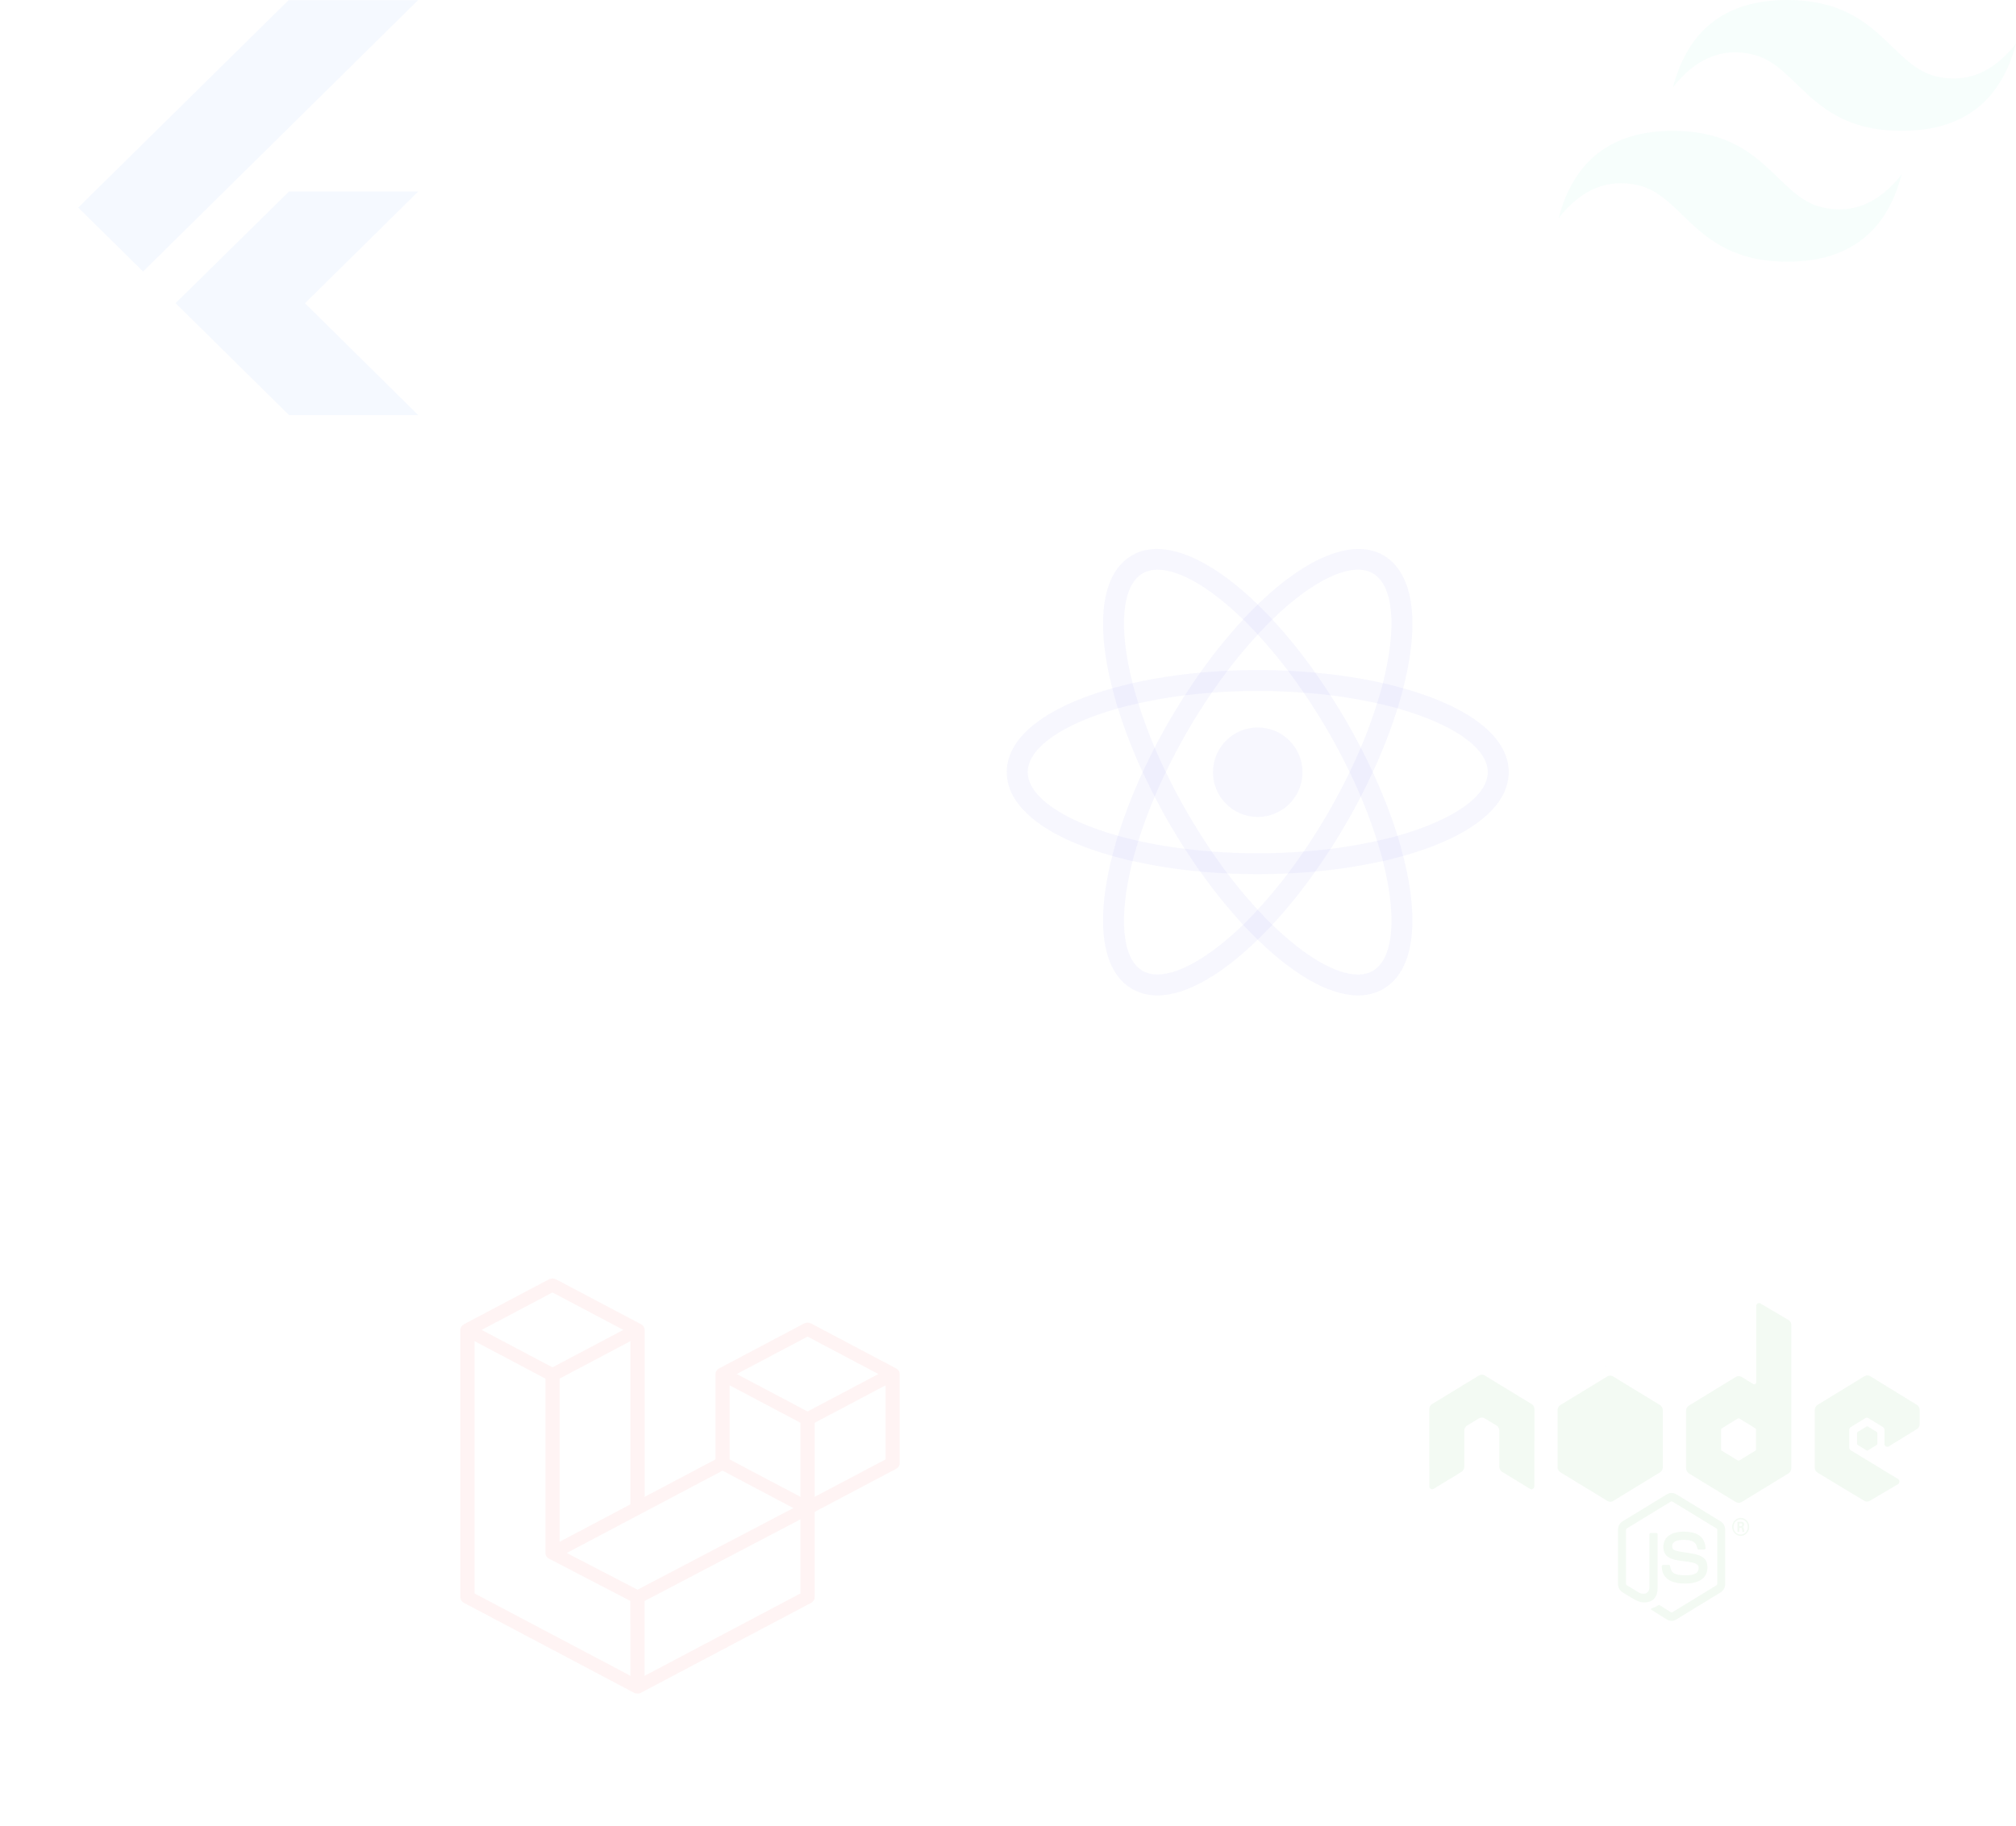 <svg width="670" height="607" viewBox="0 0 670 607" fill="none" xmlns="http://www.w3.org/2000/svg">
<path d="M556 29C561.065 9.668 573.735 0 594 0C624.4 0 628.2 21.75 643.4 25.375C653.535 27.793 662.4 24.168 670 14.5C664.935 33.832 652.265 43.5 632 43.5C601.6 43.5 597.8 21.75 582.6 18.125C572.465 15.707 563.6 19.332 556 29ZM518 72.5C523.065 53.168 535.735 43.5 556 43.5C586.4 43.5 590.2 65.25 605.4 68.875C615.535 71.293 624.4 67.668 632 58C626.935 77.332 614.265 87 594 87C563.6 87 559.8 65.25 544.6 61.625C534.465 59.207 525.6 62.832 518 72.5Z" fill="#55EDBF" fill-opacity="0.05"/>
<path d="M95.97 0L26 69L47.548 90.269L138.913 0.069H96.061L95.97 0ZM96.061 63.653L58.352 100.779L96.061 138H139L101.361 100.805L139 63.653H96.061Z" fill="#3B7BF7" fill-opacity="0.05"/>
<path d="M298.929 456.22C298.906 456.158 298.879 456.096 298.847 456.037C298.805 455.921 298.753 455.808 298.692 455.7C298.644 455.633 298.591 455.569 298.533 455.509C298.469 455.42 298.398 455.336 298.322 455.255C298.254 455.196 298.169 455.147 298.096 455.094C298.012 455.027 297.924 454.966 297.831 454.91L269.572 439.973C269.214 439.784 268.809 439.684 268.397 439.684C267.985 439.684 267.58 439.784 267.223 439.973L238.957 454.918C238.866 454.975 238.78 455.037 238.699 455.104C238.619 455.154 238.542 455.208 238.47 455.266C238.393 455.345 238.322 455.429 238.258 455.517C238.208 455.581 238.144 455.638 238.1 455.708C238.04 455.817 237.989 455.93 237.947 456.045C237.924 456.107 237.886 456.164 237.865 456.228C237.811 456.411 237.784 456.6 237.783 456.789V485.154L214.232 497.604V442.099C214.232 441.909 214.205 441.72 214.15 441.536C214.132 441.471 214.091 441.415 214.067 441.353C214.026 441.238 213.975 441.126 213.915 441.019C213.874 440.949 213.806 440.892 213.756 440.825C213.692 440.736 213.621 440.652 213.545 440.571C213.472 440.514 213.395 440.46 213.316 440.41C213.234 440.344 213.147 440.283 213.058 440.226L184.789 425.289C184.432 425.1 184.027 425 183.614 425C183.202 425 182.797 425.1 182.44 425.289L154.177 440.226C154.086 440.281 153.999 440.344 153.919 440.412C153.838 440.462 153.76 440.516 153.687 440.574C153.611 440.653 153.541 440.737 153.479 440.825C153.426 440.892 153.361 440.949 153.317 441.019C153.257 441.126 153.207 441.238 153.167 441.353C153.135 441.412 153.107 441.472 153.082 441.533C153.028 441.718 153.001 441.908 153 442.099V530.964C152.999 531.343 153.107 531.716 153.313 532.045C153.519 532.374 153.816 532.647 154.174 532.837L210.688 562.712C210.814 562.77 210.945 562.818 211.079 562.857C211.14 562.879 211.199 562.911 211.264 562.927C211.658 563.024 212.073 563.024 212.467 562.927C212.526 562.914 212.576 562.884 212.629 562.868C212.771 562.827 212.908 562.775 213.04 562.712L269.572 532.837C269.93 532.647 270.227 532.374 270.433 532.045C270.639 531.716 270.747 531.343 270.746 530.964V502.593L297.826 488.278C298.186 488.087 298.484 487.812 298.691 487.481C298.897 487.149 299.004 486.773 299 486.391V456.784C299.002 456.594 298.978 456.405 298.929 456.22ZM183.612 429.658L207.154 442.097L183.609 454.544L160.069 442.099L183.612 429.658ZM209.52 445.83V500.092L195.86 507.312L185.969 512.541V458.287L199.629 451.067L209.52 445.83ZM209.52 557.087L157.709 529.713V445.841L167.6 451.064L181.257 458.287V516.285C181.263 516.367 181.275 516.448 181.292 516.528C181.299 516.635 181.315 516.741 181.339 516.846C181.369 516.929 181.406 517.01 181.451 517.088C181.483 517.181 181.525 517.271 181.574 517.358C181.628 517.431 181.687 517.501 181.75 517.568C181.809 517.648 181.874 517.723 181.944 517.794C182.012 517.854 182.097 517.897 182.17 517.951C182.25 518.015 182.335 518.074 182.423 518.129L209.488 532.193L209.52 557.087ZM211.869 528.47L188.365 516.255L213.052 503.207L240.137 488.893L263.662 501.326L246.399 510.372L211.869 528.47ZM266.04 529.702L214.226 557.1V532.22L252.603 512.113L266.04 505.064V529.702ZM266.04 497.593L256.149 492.383L242.489 485.162V460.522L252.38 465.751L266.04 472.977V497.593ZM268.388 469.217L244.843 456.773L268.388 444.331L291.928 456.77L268.388 469.217ZM270.737 497.593V472.977L284.427 465.751L294.314 460.522V485.154L270.737 497.593Z" fill="#FC2222" fill-opacity="0.05"/>
<path d="M555.558 538.828C555.023 538.828 554.488 538.666 554.004 538.397L549.114 535.324C548.375 534.893 548.732 534.731 548.987 534.65C549.955 534.3 550.158 534.219 551.202 533.572C551.304 533.518 551.457 533.545 551.559 533.599L555.328 535.971C555.456 536.052 555.66 536.052 555.787 535.971L570.508 526.969C570.635 526.888 570.737 526.726 570.737 526.537V508.56C570.737 508.371 570.661 508.209 570.508 508.129L555.787 499.153C555.66 499.072 555.481 499.072 555.328 499.153L540.607 508.129C540.455 508.209 540.378 508.398 540.378 508.56V526.537C540.378 526.699 540.48 526.861 540.607 526.942L544.632 529.395C546.822 530.554 548.172 529.179 548.172 527.831V510.069C548.172 509.827 548.35 509.611 548.605 509.611H550.464C550.693 509.611 550.897 509.8 550.897 510.069V527.831C550.897 530.931 549.318 532.683 546.542 532.683C545.701 532.683 545.014 532.683 543.154 531.713L539.283 529.368C538.341 528.775 537.73 527.696 537.73 526.537V508.56C537.73 507.401 538.315 506.296 539.283 505.73L554.004 496.727C554.946 496.161 556.169 496.161 557.086 496.727L571.807 505.73C572.749 506.323 573.36 507.401 573.36 508.56V526.537C573.36 527.696 572.775 528.802 571.807 529.368L557.086 538.37C556.653 538.666 556.118 538.828 555.558 538.828ZM567.452 521.093C567.452 517.724 565.312 516.834 560.779 516.188C556.194 515.541 555.736 515.217 555.736 514.085C555.736 513.142 556.118 511.902 559.505 511.902C562.536 511.902 563.657 512.603 564.115 514.759C564.166 514.975 564.319 515.109 564.523 515.109H566.433C566.56 515.109 566.662 515.055 566.738 514.975C566.815 514.867 566.866 514.759 566.84 514.624C566.535 510.905 564.217 509.18 559.505 509.18C555.303 509.18 552.807 511.066 552.807 514.193C552.807 517.616 555.303 518.532 559.327 518.964C564.141 519.476 564.523 520.204 564.523 521.201C564.523 522.953 563.198 523.68 560.091 523.68C556.194 523.68 555.328 522.656 555.048 520.608C555.023 520.392 554.845 520.23 554.615 520.23H552.705C552.476 520.23 552.272 520.419 552.272 520.689C552.272 523.303 553.622 526.43 560.066 526.43C564.777 526.43 567.452 524.489 567.452 521.093ZM581.332 507.589C581.332 509.234 580.059 510.581 578.505 510.581C576.951 510.581 575.678 509.234 575.678 507.589C575.678 505.891 577.002 504.598 578.505 504.598C580.033 504.571 581.332 505.891 581.332 507.589ZM580.874 507.589C580.874 506.188 579.804 505.083 578.48 505.083C577.181 505.083 576.111 506.188 576.111 507.589C576.111 508.991 577.181 510.123 578.48 510.123C579.804 510.096 580.874 508.964 580.874 507.589ZM579.728 509.261H579.065C579.04 509.099 578.938 508.236 578.938 508.209C578.887 508.021 578.836 507.913 578.607 507.913H578.047V509.261H577.435V505.891H578.53C578.912 505.891 579.651 505.891 579.651 506.781C579.651 507.401 579.269 507.536 579.04 507.616C579.473 507.643 579.498 507.94 579.575 508.371C579.6 508.641 579.651 509.099 579.728 509.261ZM579.014 506.889C579.014 506.43 578.709 506.43 578.556 506.43H578.047V507.374H578.53C578.938 507.374 579.014 507.077 579.014 506.889ZM509.969 468.48C509.969 467.753 509.612 467.106 509.026 466.755L493.414 457.241C493.159 457.079 492.854 456.998 492.548 456.971H492.395C492.09 456.971 491.809 457.079 491.529 457.241L475.942 466.755C475.357 467.106 475 467.78 475 468.48L475.025 494.086C475.025 494.436 475.204 494.76 475.484 494.948C475.764 495.137 476.121 495.137 476.426 494.948L485.697 489.315C486.283 488.938 486.639 488.291 486.639 487.59V475.623C486.639 474.922 486.996 474.248 487.582 473.898L491.529 471.499C491.835 471.311 492.14 471.23 492.472 471.23C492.803 471.23 493.134 471.311 493.414 471.499L497.362 473.898C497.947 474.248 498.304 474.922 498.304 475.623V487.59C498.304 488.291 498.66 488.965 499.246 489.315L508.517 494.948C508.797 495.137 509.179 495.137 509.459 494.948C509.739 494.787 509.918 494.436 509.918 494.086L509.969 468.48ZM595.34 440.53V488.075C595.34 488.776 594.983 489.45 594.397 489.8L578.785 499.342C578.199 499.692 577.486 499.692 576.9 499.342L561.288 489.8C560.702 489.45 560.346 488.776 560.346 488.075V468.993C560.346 468.292 560.702 467.618 561.288 467.268L576.9 457.726C577.486 457.376 578.199 457.376 578.785 457.726L582.682 460.098C583.115 460.368 583.675 460.017 583.675 459.505V434.169C583.675 433.414 584.439 432.929 585.076 433.307L594.372 438.805C594.958 439.129 595.34 439.802 595.34 440.53ZM583.624 475.273C583.624 475.084 583.522 474.922 583.395 474.841L578.047 471.553C577.894 471.472 577.715 471.472 577.563 471.553L572.214 474.841C572.061 474.922 571.985 475.084 571.985 475.273V481.822C571.985 482.011 572.087 482.173 572.214 482.254L577.563 485.515C577.715 485.596 577.894 485.596 578.021 485.515L583.37 482.254C583.522 482.173 583.599 482.011 583.599 481.822V475.273H583.624ZM637.058 475.084C637.643 474.734 638 474.06 638 473.359V468.75C638 468.049 637.643 467.375 637.058 467.025L621.547 457.484C620.961 457.133 620.248 457.133 619.662 457.484L604.05 467.025C603.464 467.375 603.108 468.049 603.108 468.75V487.833C603.108 488.561 603.464 489.207 604.05 489.558L619.561 498.911C620.121 499.261 620.834 499.261 621.42 498.911L630.792 493.385C631.429 493.008 631.429 492.037 630.792 491.66L615.078 482.119C614.772 481.93 614.594 481.607 614.594 481.256V475.273C614.594 474.922 614.772 474.599 615.078 474.41L619.968 471.418C620.248 471.23 620.63 471.23 620.91 471.418L625.8 474.41C626.081 474.599 626.284 474.922 626.284 475.273V479.962C626.284 480.717 627.074 481.202 627.711 480.825L637.058 475.084ZM617.37 476.027C617.268 476.108 617.192 476.216 617.192 476.351V480.016C617.192 480.151 617.268 480.286 617.37 480.34L620.376 482.173C620.477 482.254 620.63 482.254 620.732 482.173L623.737 480.34C623.839 480.259 623.916 480.151 623.916 480.016V476.351C623.916 476.216 623.839 476.081 623.737 476.027L620.732 474.195C620.63 474.114 620.477 474.114 620.376 474.195L617.37 476.027ZM552.629 487.752V468.777C552.629 468.076 552.221 467.402 551.635 467.052L536.074 457.564C535.539 457.241 534.801 457.187 534.189 457.564L518.628 467.052C518.042 467.402 517.635 468.049 517.635 468.777V487.752C517.635 488.507 518.119 489.154 518.653 489.477L534.24 498.964C534.852 499.342 535.565 499.315 536.125 498.964L551.661 489.477C552.119 489.207 552.45 488.749 552.578 488.21C552.603 488.075 552.629 487.914 552.629 487.752ZM533.705 454.087L533.502 454.222H533.782L533.705 454.087ZM553.113 489.18L553.011 488.992V489.234L553.113 489.18Z" fill="#139710" fill-opacity="0.05"/>
<path d="M418 271.583C426.215 271.583 432.875 264.924 432.875 256.708C432.875 248.493 426.215 241.833 418 241.833C409.785 241.833 403.125 248.493 403.125 256.708C403.125 264.924 409.785 271.583 418 271.583Z" fill="#5C61E0" fill-opacity="0.05"/>
<path d="M376.35 286.283L373.058 285.442C348.608 279.267 334.583 268.767 334.583 256.675C334.583 244.575 348.617 234.083 373.058 227.908L376.35 227.075L377.275 230.333C379.746 238.864 382.912 247.178 386.742 255.192L387.45 256.675L386.742 258.158C382.908 266.183 379.733 274.5 377.275 283.033L376.35 286.283ZM371.542 235.492C352.967 240.725 341.558 248.708 341.558 256.675C341.558 264.625 352.958 272.617 371.542 277.842C373.817 270.608 376.567 263.533 379.75 256.675C376.544 249.805 373.801 242.728 371.542 235.492ZM459.642 286.283L458.725 283.017C456.247 274.484 453.078 266.168 449.25 258.15L448.542 256.675L449.25 255.183C453.083 247.175 456.242 238.85 458.725 230.317L459.642 227.067L462.933 227.9C487.392 234.075 501.408 244.567 501.408 256.675C501.408 268.775 487.383 279.267 462.933 285.442L459.642 286.283ZM456.225 256.675C459.558 263.892 462.333 270.992 464.45 277.842C483.033 272.617 494.442 264.625 494.442 256.675C494.442 248.708 483.042 240.733 464.45 235.492C462.177 242.726 459.43 249.803 456.225 256.675Z" fill="#5C61E0" fill-opacity="0.05"/>
<path d="M371.492 235.458L370.575 232.208C363.692 207.975 365.775 190.617 376.3 184.567C386.592 178.608 403.15 185.65 420.492 203.442L422.858 205.875L420.492 208.3C414.332 214.706 408.703 221.601 403.658 228.917L402.717 230.267L401.083 230.4C392.213 231.097 383.415 232.515 374.775 234.642L371.492 235.458ZM384.675 189.383C382.808 189.383 381.158 189.792 379.767 190.592C372.867 194.567 371.65 208.408 376.4 227.092C383.825 225.45 391.317 224.275 398.867 223.617C403.238 217.417 408.006 211.508 413.142 205.925C402.283 195.367 392.033 189.383 384.675 189.383ZM451.317 330.917C441.417 330.917 428.7 323.45 415.5 309.9L413.142 307.475L415.5 305.058C421.66 298.642 427.293 291.739 432.342 284.417L433.275 283.083L434.892 282.925C443.765 282.241 452.567 280.828 461.208 278.7L464.5 277.867L465.425 281.125C472.275 305.342 470.2 322.725 459.692 328.775C457.14 330.221 454.249 330.961 451.317 330.917ZM422.858 307.417C433.708 317.975 443.967 323.967 451.317 323.967C453.192 323.967 454.842 323.55 456.225 322.758C463.133 318.775 464.358 304.908 459.592 286.225C452.175 287.875 444.675 289.058 437.108 289.717C432.756 295.926 427.995 301.839 422.858 307.417Z" fill="#5C61E0" fill-opacity="0.05"/>
<path d="M464.5 235.458L461.208 234.633C452.567 232.5 443.765 231.082 434.892 230.392L433.275 230.25L432.342 228.9C427.3 221.58 421.667 214.685 415.5 208.283L413.142 205.858L415.5 203.442C432.833 185.658 449.383 178.617 459.692 184.567C470.208 190.625 472.3 207.983 465.425 232.208L464.5 235.458ZM437.108 223.617C445.058 224.325 452.592 225.517 459.592 227.092C464.35 208.408 463.133 194.567 456.225 190.583C449.358 186.608 436.433 192.692 422.858 205.925C427.992 211.508 432.758 217.408 437.108 223.617ZM384.675 330.917C381.743 330.959 378.852 330.219 376.3 328.775C365.775 322.725 363.692 305.35 370.567 281.125L371.467 277.867L374.758 278.7C382.792 280.725 391.642 282.15 401.075 282.925L402.692 283.083L403.633 284.417C408.667 291.733 414.3 298.642 420.467 305.058L422.833 307.475L420.467 309.9C407.275 323.458 394.558 330.917 384.675 330.917ZM376.4 286.233C371.65 304.917 372.867 318.783 379.767 322.767C386.642 326.683 399.525 320.642 413.142 307.417C408.008 301.832 403.24 295.923 398.867 289.725C391.309 289.057 383.804 287.89 376.4 286.233Z" fill="#5C61E0" fill-opacity="0.05"/>
<path d="M418 290.608C412.275 290.608 406.4 290.367 400.5 289.875L398.867 289.733L397.925 288.383C394.598 283.599 391.468 278.681 388.542 273.642C385.637 268.589 382.938 263.421 380.45 258.15L379.75 256.675L380.45 255.183C382.942 249.917 385.633 244.75 388.542 239.7C391.433 234.733 394.592 229.767 397.925 224.95L398.867 223.617L400.5 223.467C412.141 222.492 423.843 222.492 435.483 223.467L437.1 223.625L438.042 224.958C444.707 234.531 450.56 244.644 455.542 255.192L456.233 256.683L455.542 258.158C450.574 268.713 444.72 278.827 438.042 288.392L437.1 289.742L435.483 289.883C429.6 290.358 423.717 290.608 418 290.608ZM402.717 283.075C413.008 283.85 422.992 283.85 433.275 283.075C439.016 274.668 444.119 265.844 448.542 256.675C444.135 247.498 439.031 238.672 433.275 230.275C423.104 229.492 412.888 229.492 402.717 230.275C396.956 238.669 391.852 247.495 387.45 256.675C391.882 265.839 396.985 274.663 402.717 283.075Z" fill="#5C61E0" fill-opacity="0.05"/>
</svg>
